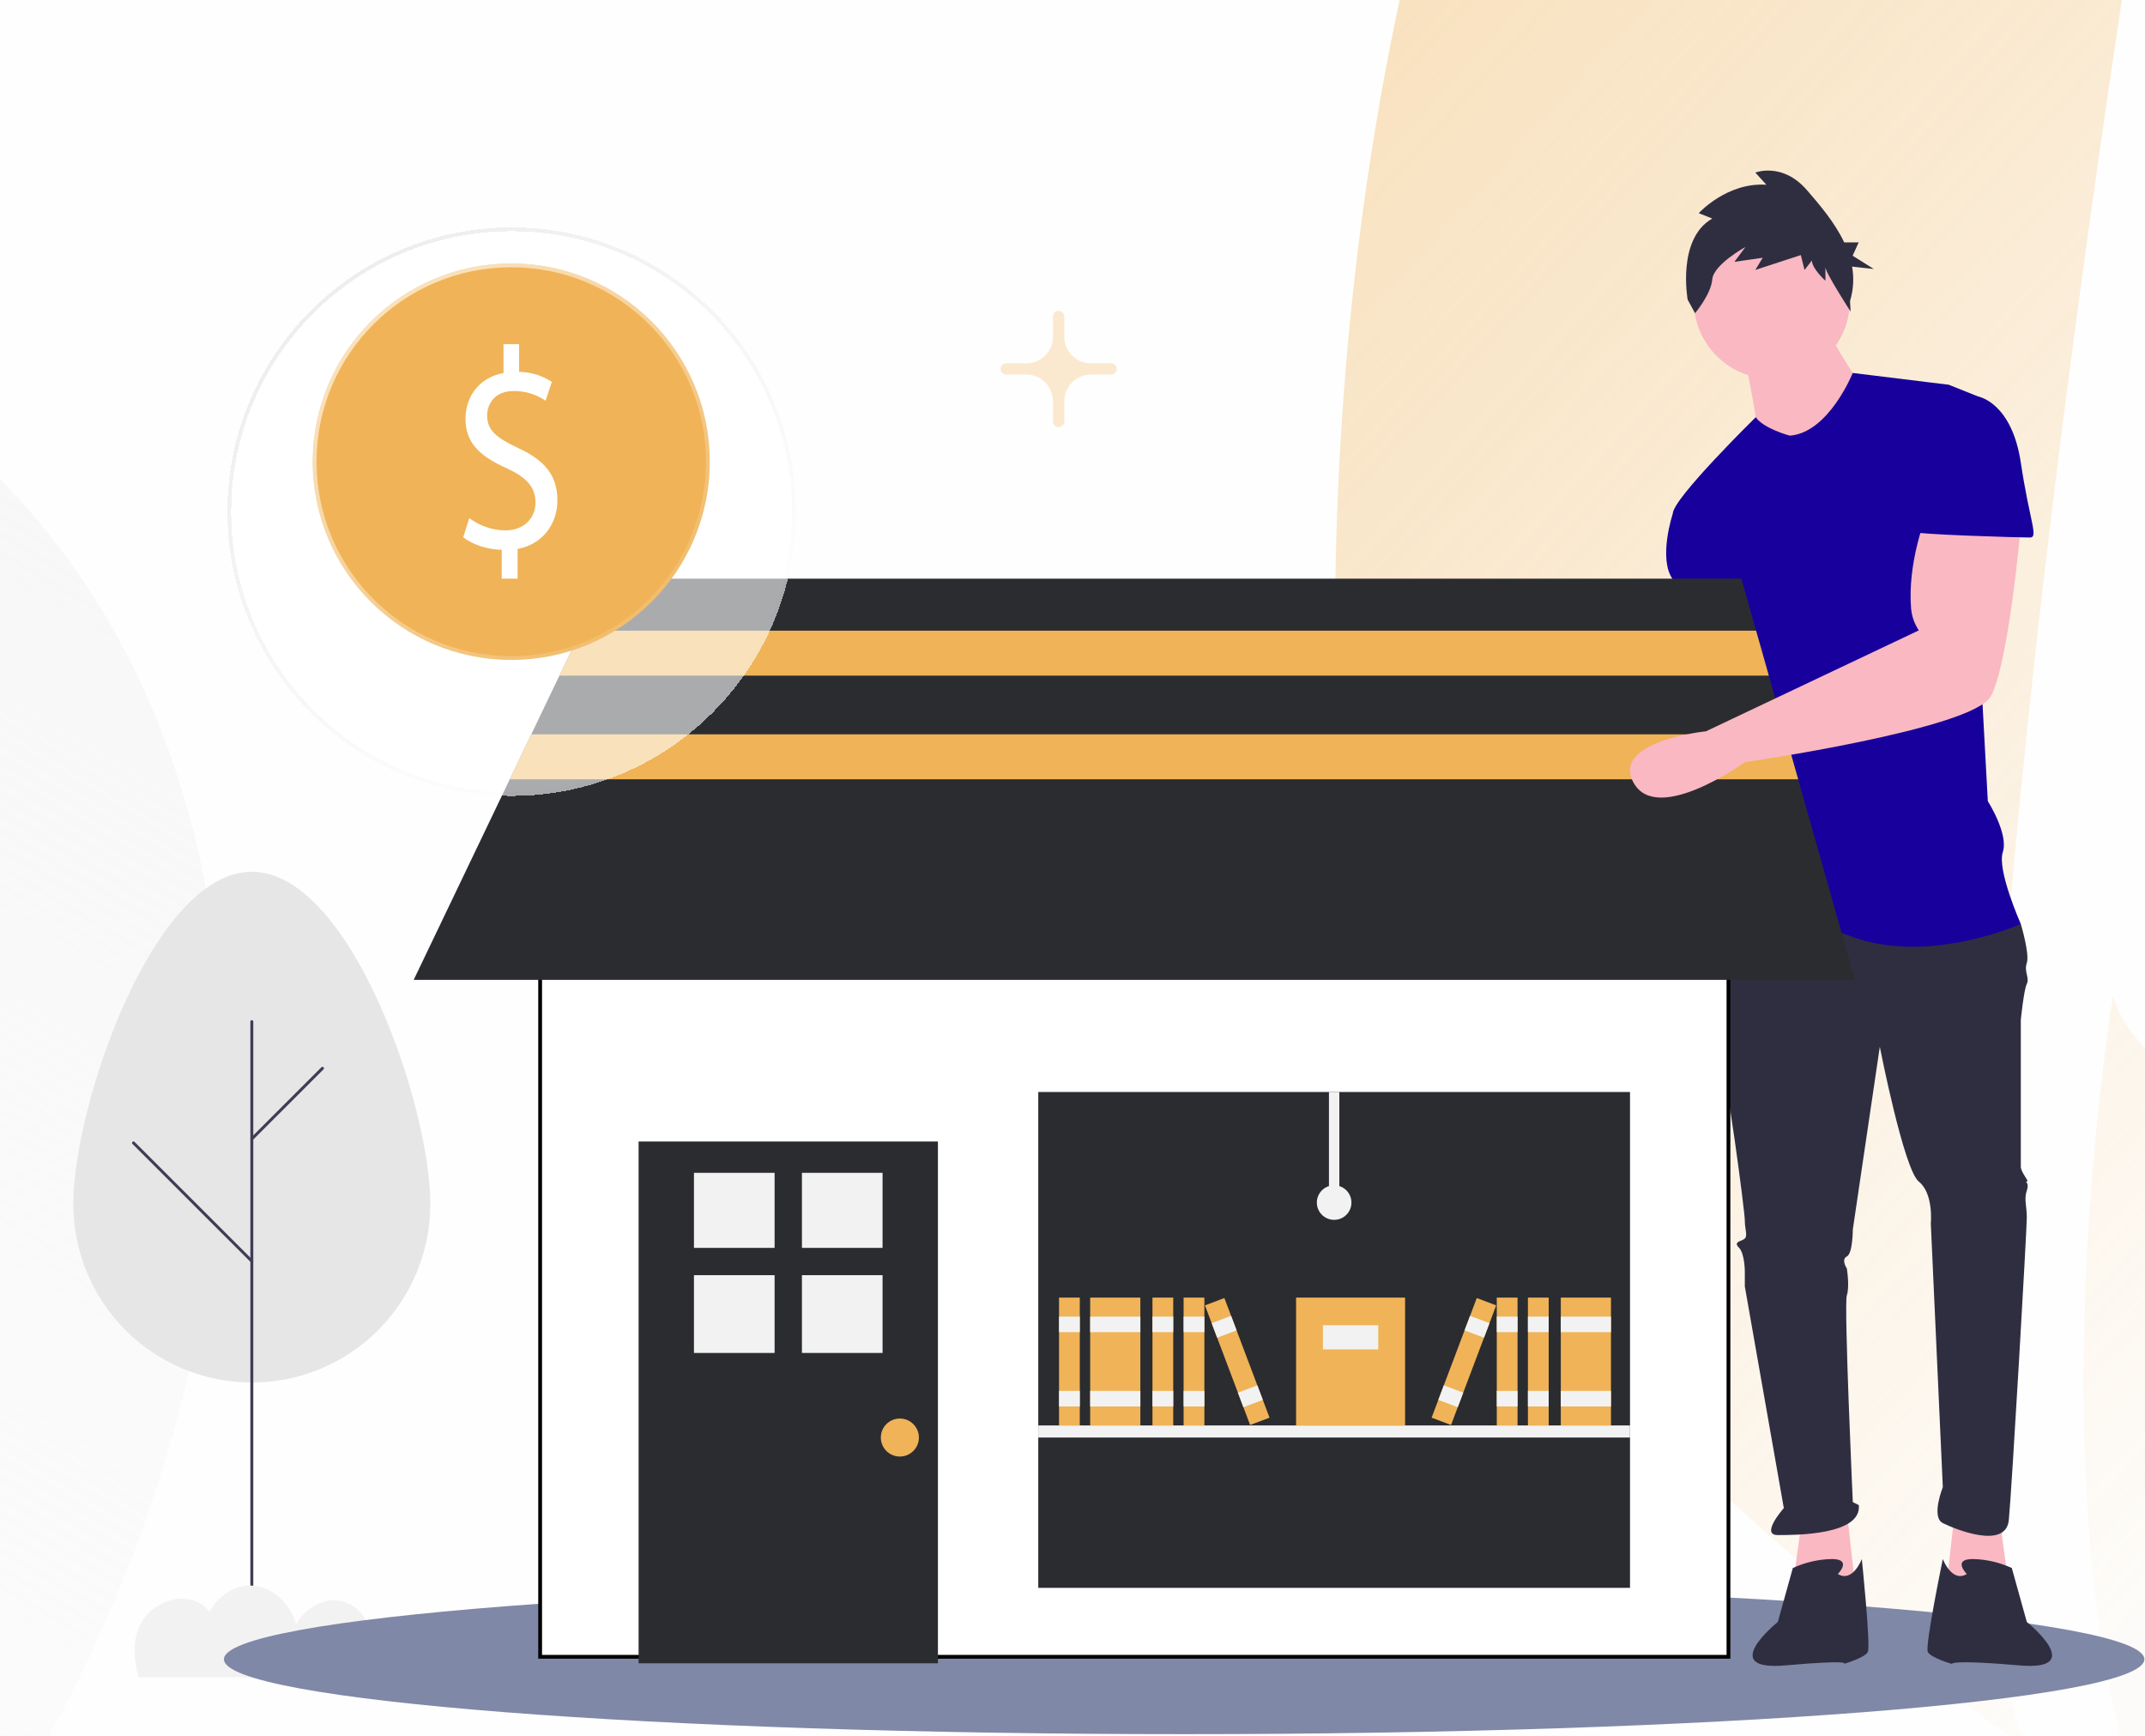 <svg width="566" height="458" viewBox="0 0 566 458" fill="none" xmlns="http://www.w3.org/2000/svg">
<rect width="566" height="458" fill="#E5E5E5"/>
<g clip-path="url(#clip0_0_1)">
<rect width="1440" height="4591" transform="translate(-718 -155)" fill="#FEFEFE"/>
<path d="M-172.736 605.855C-176.522 606.544 -180.441 605.668 -183.753 603.709L-1252.65 -28.633C-1275.69 -42.26 -1286.31 -70.146 -1276.95 -95.219C-1241.39 -190.481 -1193.29 -276.684 -1120.54 -334.953C-1001.4 -430.395 -818.59 -425.822 -740.563 -308.407C-739.624 -306.962 -738.705 -305.502 -737.806 -304.03C-715.058 -266.755 -663.101 -240.193 -621.593 -253.757C-549.996 -277.154 -474.872 -275.76 -412.814 -238.98C-341.226 -196.553 -302.574 -116.267 -294.857 -28.266C-290.302 23.679 -222.859 75.342 -170.937 70.533C-105.117 64.436 -41.205 82.048 3.644 130.217C132.633 268.755 20.703 570.59 -172.736 605.855Z" fill="url(#paint0_linear_0_1)" fill-opacity="0.6"/>
<g opacity="0.42">
<path fill-rule="evenodd" clip-rule="evenodd" d="M603.848 -254.852C566.088 -62.529 499.168 349.434 533.565 458.699C532.962 465.259 447.241 388.027 404.455 348.591C390.692 337.623 361.777 301.999 356.231 247.248C349.299 178.809 343.803 22.856 409.773 -126.191C430.186 -174.524 482.052 -198.756 532.654 -222.398C554.38 -232.549 575.874 -242.591 594.544 -254.385C598.079 -258.293 602.219 -256.324 603.848 -254.852ZM557.544 262.793C564.662 288.474 630.882 334.895 838.817 315.131L812.396 508.828C777.723 522.616 689.513 546.008 614.056 529.276C538.6 512.543 544.941 344.649 557.544 262.793Z" fill="url(#paint1_linear_0_1)"/>
</g>
<path d="M113.553 317.688C113.553 291.691 92.463 230 66.448 230C40.433 230 19.344 291.691 19.344 317.688C19.353 330.175 24.32 342.147 33.153 350.973C41.986 359.8 53.962 364.757 66.448 364.757C78.935 364.757 90.911 359.8 99.744 350.973C108.576 342.147 113.543 330.175 113.553 317.688V317.688Z" fill="#E6E6E6"/>
<path d="M66.448 432.211C66.499 432.211 66.549 432.201 66.596 432.181C66.643 432.162 66.686 432.134 66.722 432.098C66.758 432.062 66.787 432.019 66.806 431.972C66.826 431.925 66.836 431.875 66.836 431.824V269.533C66.835 269.43 66.794 269.332 66.722 269.26C66.649 269.187 66.551 269.147 66.448 269.147C66.346 269.147 66.248 269.187 66.175 269.26C66.102 269.332 66.061 269.43 66.061 269.533V431.824C66.061 431.875 66.071 431.925 66.09 431.972C66.11 432.019 66.138 432.062 66.174 432.098C66.21 432.134 66.253 432.162 66.3 432.181C66.347 432.201 66.397 432.211 66.448 432.211V432.211Z" fill="#3F3D56"/>
<path d="M66.448 300.864C66.499 300.864 66.549 300.854 66.597 300.835C66.644 300.815 66.686 300.787 66.722 300.751L85.366 282.12C85.439 282.047 85.479 281.948 85.479 281.846C85.479 281.743 85.439 281.645 85.366 281.572C85.293 281.499 85.195 281.459 85.092 281.459C84.989 281.459 84.891 281.5 84.818 281.572L66.174 300.203C66.12 300.258 66.083 300.327 66.069 300.402C66.053 300.477 66.061 300.555 66.091 300.625C66.12 300.696 66.169 300.756 66.233 300.799C66.297 300.842 66.372 300.864 66.448 300.864L66.448 300.864Z" fill="#3F3D56"/>
<path d="M66.448 333.118C66.525 333.119 66.6 333.096 66.663 333.053C66.727 333.011 66.777 332.95 66.806 332.88C66.835 332.809 66.843 332.731 66.828 332.656C66.813 332.581 66.776 332.512 66.722 332.458L35.5 301.256C35.427 301.183 35.329 301.143 35.226 301.143C35.123 301.143 35.025 301.183 34.952 301.256C34.879 301.328 34.839 301.427 34.839 301.53C34.839 301.632 34.879 301.731 34.952 301.803L66.174 333.005C66.21 333.041 66.253 333.07 66.3 333.089C66.347 333.109 66.397 333.119 66.448 333.118V333.118Z" fill="#3F3D56"/>
<path d="M94.47 442.351C94.403 442.402 94.332 442.449 94.264 442.5H36.516C35.384 437.918 34.985 433.332 36.675 429.349C39.083 423.674 46.21 420.131 51.876 422.568C53.219 423.161 54.388 424.086 55.275 425.255C57.489 421.294 61.461 418.308 66.046 418.311C71.79 418.315 76.566 423.009 78.124 428.431C80.634 424.198 85.591 421.239 90.436 422.512C98.54 424.641 101.1 437.23 94.47 442.351Z" fill="#F2F2F2"/>
<path d="M312.463 457.523C452.397 457.523 565.836 448.675 565.836 437.76C565.836 426.845 452.397 417.996 312.463 417.996C172.529 417.996 59.091 426.845 59.091 437.76C59.091 448.675 172.529 457.523 312.463 457.523Z" fill="#7F88A6"/>
<path d="M527.689 401.045L530.064 418.432L513.44 420.013L515.815 398.674L527.689 401.045Z" fill="#F9B8C2"/>
<path d="M449.322 162.364C449.322 162.364 450.905 183.703 450.905 184.494C450.905 185.284 439.823 239.817 439.823 239.817C439.823 239.817 423.991 269.85 439.823 269.059C455.655 268.269 450.905 240.607 450.905 240.607L467.528 194.768L460.404 162.364L449.322 162.364Z" fill="#F9B8C2"/>
<path d="M475.445 401.045L473.07 418.432L489.693 420.013L487.318 398.674L475.445 401.045Z" fill="#F9B8C2"/>
<path d="M457.238 238.236L453.28 243.769C453.28 243.769 450.905 267.479 453.28 275.382C455.655 283.285 460.404 319.641 460.404 322.012C460.404 324.383 461.196 325.963 460.404 326.754C459.613 327.544 457.238 327.544 458.821 329.125C460.404 330.705 460.404 335.447 460.404 335.447V339.399L470.695 397.883C470.695 397.883 464.362 404.996 469.112 404.996C473.861 404.996 491.276 404.996 490.485 397.093L488.901 396.303C488.901 396.303 486.527 344.141 487.318 341.77C488.11 339.399 487.318 334.657 487.318 334.657C487.318 334.657 485.735 332.286 487.318 331.496C488.901 330.705 488.901 324.383 488.901 324.383L496.026 276.172C496.026 276.172 502.358 308.576 506.316 311.737C510.274 314.899 509.483 322.802 509.483 322.802L512.649 392.351C512.649 392.351 509.483 400.254 512.649 401.835C515.815 403.416 529.272 408.948 530.064 401.045C530.856 393.141 534.814 324.383 534.814 321.221C534.814 318.06 534.022 316.479 534.814 314.108C535.605 311.737 534.022 311.737 534.814 311.737C535.605 311.737 533.23 309.366 533.23 307.786V269.059C533.23 269.059 534.022 261.156 534.814 259.575C535.605 257.995 534.022 256.414 534.814 254.043C535.605 251.672 533.23 243.769 533.23 243.769L497.609 234.285L457.238 238.236Z" fill="#2F2E41"/>
<path d="M484.944 415.271C484.944 415.271 488.902 411.319 483.361 411.319C479.803 411.392 476.299 412.199 473.07 413.69L469.112 427.916C469.112 427.916 452.884 440.957 471.091 439.376C489.297 437.795 486.527 438.981 486.527 438.981C486.527 438.981 492.068 437.4 492.86 435.819C493.651 434.239 491.276 411.319 491.276 411.319C491.276 411.319 488.902 417.642 484.944 415.271Z" fill="#2F2E41"/>
<path d="M518.982 415.271C518.982 415.271 515.024 411.319 520.565 411.319C524.122 411.392 527.626 412.199 530.855 413.69L534.813 427.916C534.813 427.916 551.041 440.957 532.834 439.376C514.628 437.795 515.024 438.981 515.024 438.981C515.024 438.981 509.483 437.4 508.691 435.819C507.899 434.239 512.649 411.319 512.649 411.319C512.649 411.319 515.024 417.642 518.982 415.271Z" fill="#2F2E41"/>
<path d="M467.528 99.928C478.895 99.928 488.11 90.728 488.11 79.379C488.11 68.031 478.895 58.831 467.528 58.831C456.162 58.831 446.947 68.031 446.947 79.379C446.947 90.728 456.162 99.928 467.528 99.928Z" fill="#F9B8C2"/>
<path d="M460.404 94.396C460.404 94.396 463.571 110.202 463.571 112.573C463.571 114.944 477.028 122.057 477.028 122.057L492.068 103.089C492.068 103.089 482.569 89.654 482.569 86.492L460.404 94.396Z" fill="#F9B8C2"/>
<path d="M472.278 114.944C472.278 114.944 465.379 113.111 463.287 110.076C463.287 110.076 441.406 131.541 441.406 135.493L458.821 166.316C458.821 166.316 458.821 177.381 460.404 178.171C461.988 178.961 460.404 178.171 460.404 181.332C460.404 184.494 455.655 205.042 457.238 208.204C458.821 211.365 460.404 208.994 458.821 213.736C457.238 218.478 453.28 243.769 453.28 243.769C453.28 243.769 467.529 239.027 488.11 246.93C508.691 254.833 533.23 243.769 533.23 243.769C533.23 243.769 526.898 229.543 528.481 224.801C530.064 220.059 524.523 211.365 524.523 211.365L520.565 138.654C520.565 138.654 526.106 106.251 522.148 104.67L514.232 101.509L488.883 98.398C488.883 98.398 482.569 114.154 472.278 114.944Z" fill="#17009C"/>
<path d="M449.322 129.961L441.406 135.493C441.406 135.493 437.448 147.348 441.406 152.88C445.364 158.413 446.947 166.316 446.947 166.316L462.779 164.735L449.322 129.961Z" fill="#17009C"/>
<path d="M451.815 57.663L448.245 56.236C448.245 56.236 455.709 48.031 466.095 48.744L463.174 45.534C463.174 45.534 470.314 42.68 476.805 50.171C480.217 54.11 484.165 58.739 486.626 63.953H490.45L488.854 67.461L494.439 70.969L488.707 70.339C489.25 73.368 489.064 76.482 488.164 79.424L488.318 82.197C488.318 82.197 481.673 71.933 481.673 70.506V74.073C481.673 74.073 478.103 70.863 478.103 68.722L476.156 71.219L475.182 67.295L463.174 71.219L465.121 68.009L457.657 69.079L460.578 65.155C460.578 65.155 452.139 69.792 451.815 73.717C451.49 77.641 447.271 82.635 447.271 82.635L445.324 79.068C445.324 79.068 442.403 63.014 451.815 57.663Z" fill="#2F2E41"/>
<path d="M142.527 217.491H456.088V437.11H142.527V217.491Z" fill="white" stroke="black"/>
<path d="M247.49 301.167H168.507V438.826H247.49V301.167Z" fill="#2B2C30"/>
<path d="M204.392 309.426H183.116V329.228H204.392V309.426Z" fill="#F2F2F2"/>
<path d="M232.88 309.426H211.604V329.228H232.88V309.426Z" fill="#F2F2F2"/>
<path d="M204.392 336.428H183.116V356.95H204.392V336.428Z" fill="#F2F2F2"/>
<path d="M232.88 336.428H211.604V356.95H232.88V336.428Z" fill="#F2F2F2"/>
<path d="M237.445 384.279C240.219 384.279 242.467 382.034 242.467 379.264C242.467 376.495 240.219 374.25 237.445 374.25C234.672 374.25 232.423 376.495 232.423 379.264C232.423 382.034 234.672 384.279 237.445 384.279Z" fill="#F0B357"/>
<path d="M430.109 288.1H273.969V418.921H430.109V288.1Z" fill="#2B2C30"/>
<path d="M489.46 258.526H109.156L134.512 205.595L140.187 193.744L147.611 178.246L153.286 166.394L159.864 152.665H459.497L463.382 166.394L466.738 178.246L471.125 193.744L474.481 205.595L489.46 258.526Z" fill="#2B2C30"/>
<path d="M284.926 342.343H279.448V376.074H284.926V342.343Z" fill="#F0B357"/>
<path d="M284.926 347.357H279.448V351.459H284.926V347.357Z" fill="#F2F2F2"/>
<path d="M284.926 366.957H279.448V371.06H284.926V366.957Z" fill="#F2F2F2"/>
<path d="M300.905 342.343H287.666V376.074H300.905V342.343Z" fill="#F0B357"/>
<path d="M300.905 347.357H287.666V351.459H300.905V347.357Z" fill="#F2F2F2"/>
<path d="M300.905 366.957H287.666V371.06H300.905V366.957Z" fill="#F2F2F2"/>
<path d="M309.58 342.343H304.102V376.074H309.58V342.343Z" fill="#F0B357"/>
<path d="M309.58 347.357H304.102V351.459H309.58V347.357Z" fill="#F2F2F2"/>
<path d="M309.58 366.957H304.102V371.06H309.58V366.957Z" fill="#F2F2F2"/>
<path d="M317.798 342.343H312.319V376.074H317.798V342.343Z" fill="#F0B357"/>
<path d="M317.798 347.357H312.319V351.459H317.798V347.357Z" fill="#F2F2F2"/>
<path d="M317.798 366.957H312.319V371.06H317.798V366.957Z" fill="#F2F2F2"/>
<path d="M323.077 342.462L317.951 344.391L329.867 375.954L334.994 374.025L323.077 342.462Z" fill="#F0B357"/>
<path d="M324.849 347.154L319.722 349.083L321.172 352.922L326.298 350.993L324.849 347.154Z" fill="#F2F2F2"/>
<path d="M331.773 365.495L326.647 367.424L328.096 371.263L333.223 369.333L331.773 365.495Z" fill="#F2F2F2"/>
<path d="M425.087 342.343H411.847V376.074H425.087V342.343Z" fill="#F0B357"/>
<path d="M425.087 347.357H411.847V351.459H425.087V347.357Z" fill="#F2F2F2"/>
<path d="M425.087 366.957H411.847V371.06H425.087V366.957Z" fill="#F2F2F2"/>
<path d="M408.651 342.343H403.173V376.074H408.651V342.343Z" fill="#F0B357"/>
<path d="M408.651 347.357H403.173V351.459H408.651V347.357Z" fill="#F2F2F2"/>
<path d="M408.651 366.957H403.173V371.06H408.651V366.957Z" fill="#F2F2F2"/>
<path d="M400.433 342.343H394.955V376.074H400.433V342.343Z" fill="#F0B357"/>
<path d="M400.433 347.357H394.955V351.459H400.433V347.357Z" fill="#F2F2F2"/>
<path d="M400.433 366.957H394.955V371.06H400.433V366.957Z" fill="#F2F2F2"/>
<path d="M389.675 342.462L377.759 374.025L382.885 375.954L394.802 344.391L389.675 342.462Z" fill="#F0B357"/>
<path d="M387.904 347.154L386.455 350.993L391.581 352.922L393.03 349.083L387.904 347.154Z" fill="#F2F2F2"/>
<path d="M380.979 365.495L379.53 369.333L384.656 371.263L386.106 367.424L380.979 365.495Z" fill="#F2F2F2"/>
<path d="M430.109 376.074H273.969V379.264H430.109V376.074Z" fill="#F2F2F2"/>
<path d="M370.757 342.343H341.995V376.074H370.757V342.343Z" fill="#F0B357"/>
<path d="M363.681 349.636H349.072V356.017H363.681V349.636Z" fill="#F2F2F2"/>
<path d="M353.409 288.1H350.669V317.272H353.409V288.1Z" fill="#F2F2F2"/>
<path d="M352.039 321.831C354.561 321.831 356.605 319.79 356.605 317.272C356.605 314.755 354.561 312.714 352.039 312.714C349.518 312.714 347.474 314.755 347.474 317.272C347.474 319.79 349.518 321.831 352.039 321.831Z" fill="#F2F2F2"/>
<path d="M466.737 178.246H147.611L153.286 166.394H463.382L466.737 178.246Z" fill="#F0B357"/>
<path d="M474.48 205.595H134.512L140.187 193.744H471.125L474.48 205.595Z" fill="#F0B357"/>
<path d="M507.9 137.074C507.9 137.074 503.316 148.842 504.273 160.486C504.448 162.571 505.151 164.577 506.317 166.316V166.316L450.158 192.935C450.158 192.935 424.783 195.558 431.116 206.623C437.448 217.688 460.404 201.091 460.404 201.091C460.404 201.091 520.565 192.397 525.315 183.703C530.064 175.01 533.23 138.654 533.23 138.654L507.9 137.074Z" fill="#F9B8C2"/>
<path d="M510.274 104.67H522.148C522.148 104.67 530.855 106.251 533.23 122.057C535.605 137.864 537.98 141.816 535.605 141.816C533.23 141.816 504.733 141.025 504.733 140.235C504.733 139.445 510.274 104.67 510.274 104.67Z" fill="#17009C"/>
<g filter="url(#filter0_bd_0_1)">
<path d="M135 197C176.421 197 210 163.421 210 122C210 80.579 176.421 47 135 47C93.579 47 60 80.579 60 122C60 163.421 93.579 197 135 197Z" fill="white" fill-opacity="0.6" shape-rendering="crispEdges"/>
<path d="M209.5 122C209.5 163.145 176.145 196.5 135 196.5C93.855 196.5 60.5 163.145 60.5 122C60.5 80.855 93.855 47.5 135 47.5C176.145 47.5 209.5 80.855 209.5 122Z" stroke="url(#paint2_linear_0_1)" stroke-opacity="0.07" shape-rendering="crispEdges"/>
</g>
<path d="M134.907 174.107C163.835 174.107 187.287 150.693 187.287 121.81C187.287 92.928 163.835 69.513 134.907 69.513C105.978 69.513 82.527 92.928 82.527 121.81C82.527 150.693 105.978 174.107 134.907 174.107Z" fill="#F0B357"/>
<path d="M186.787 121.81C186.787 150.416 163.56 173.607 134.907 173.607C106.254 173.607 83.027 150.416 83.027 121.81C83.027 93.204 106.254 70.013 134.907 70.013C163.56 70.013 186.787 93.204 186.787 121.81Z" stroke="url(#paint3_linear_0_1)" stroke-opacity="0.6"/>
<path d="M132.397 152.67V145.059C128.543 144.984 124.556 143.626 122.231 141.743L123.826 136.693C126.589 138.761 129.94 139.896 133.394 139.934C138.111 139.934 141.301 136.844 141.301 132.548C141.301 128.403 138.709 125.841 133.792 123.58C127.015 120.566 122.829 117.099 122.829 110.542C122.829 104.287 126.749 99.539 132.862 98.409V90.797H136.982V98.107C140.054 98.149 143.05 99.064 145.62 100.745L143.958 105.719C141.494 104.035 138.573 103.141 135.586 103.156C130.47 103.156 128.543 106.623 128.543 109.638C128.543 113.557 131.002 115.516 136.782 118.229C143.626 121.395 147.082 125.313 147.082 132.021C147.082 137.974 143.427 143.551 136.583 144.832V152.67H132.397Z" fill="white"/>
<path d="M293.176 95.838H287.838C283.972 95.838 280.838 92.704 280.838 88.838V83.5C280.838 83.102 280.68 82.721 280.399 82.439C280.117 82.158 279.736 82 279.338 82C278.94 82 278.559 82.158 278.277 82.439C277.996 82.721 277.838 83.102 277.838 83.5V88.838C277.838 92.704 274.704 95.838 270.838 95.838H265.5C265.102 95.838 264.721 95.996 264.439 96.277C264.158 96.558 264 96.94 264 97.338C264 97.736 264.158 98.117 264.439 98.399C264.721 98.68 265.102 98.838 265.5 98.838H270.838C274.704 98.838 277.838 101.972 277.838 105.838V111.176C277.838 111.574 277.996 111.955 278.277 112.236C278.559 112.518 278.94 112.676 279.338 112.676C279.736 112.676 280.117 112.518 280.399 112.236C280.68 111.955 280.838 111.574 280.838 111.176V105.838C280.838 101.972 283.972 98.838 287.838 98.838H293.176C293.574 98.838 293.955 98.68 294.236 98.399C294.518 98.117 294.676 97.736 294.676 97.338C294.676 96.94 294.518 96.558 294.236 96.277C293.955 95.996 293.574 95.838 293.176 95.838Z" fill="#FBE9CF"/>
<g filter="url(#filter1_bd_0_1)">
<rect x="-718" y="-155" width="1440" height="88" fill="white" fill-opacity="0.8" shape-rendering="crispEdges"/>
</g>
</g>
<defs>
<filter id="filter0_bd_0_1" x="0" y="0" width="270" height="270" filterUnits="userSpaceOnUse" color-interpolation-filters="sRGB">
<feFlood flood-opacity="0" result="BackgroundImageFix"/>
<feGaussianBlur in="BackgroundImage" stdDeviation="22.5"/>
<feComposite in2="SourceAlpha" operator="in" result="effect1_backgroundBlur_0_1"/>
<feColorMatrix in="SourceAlpha" type="matrix" values="0 0 0 0 0 0 0 0 0 0 0 0 0 0 0 0 0 0 127 0" result="hardAlpha"/>
<feOffset dy="13"/>
<feGaussianBlur stdDeviation="30"/>
<feComposite in2="hardAlpha" operator="out"/>
<feColorMatrix type="matrix" values="0 0 0 0 0 0 0 0 0 0 0 0 0 0 0 0 0 0 0.12 0"/>
<feBlend mode="normal" in2="effect1_backgroundBlur_0_1" result="effect2_dropShadow_0_1"/>
<feBlend mode="normal" in="SourceGraphic" in2="effect2_dropShadow_0_1" result="shape"/>
</filter>
<filter id="filter1_bd_0_1" x="-842" y="-279" width="1688" height="336" filterUnits="userSpaceOnUse" color-interpolation-filters="sRGB">
<feFlood flood-opacity="0" result="BackgroundImageFix"/>
<feGaussianBlur in="BackgroundImage" stdDeviation="62"/>
<feComposite in2="SourceAlpha" operator="in" result="effect1_backgroundBlur_0_1"/>
<feColorMatrix in="SourceAlpha" type="matrix" values="0 0 0 0 0 0 0 0 0 0 0 0 0 0 0 0 0 0 127 0" result="hardAlpha"/>
<feOffset dy="4"/>
<feGaussianBlur stdDeviation="40"/>
<feComposite in2="hardAlpha" operator="out"/>
<feColorMatrix type="matrix" values="0 0 0 0 0 0 0 0 0 0 0 0 0 0 0 0 0 0 0.03 0"/>
<feBlend mode="normal" in2="effect1_backgroundBlur_0_1" result="effect2_dropShadow_0_1"/>
<feBlend mode="normal" in="SourceGraphic" in2="effect2_dropShadow_0_1" result="shape"/>
</filter>
<linearGradient id="paint0_linear_0_1" x1="-396.483" y1="-229.319" x2="-706.383" y2="294.53" gradientUnits="userSpaceOnUse">
<stop stop-color="#F2F2F2"/>
<stop offset="1" stop-color="#F2F2F2" stop-opacity="0"/>
</linearGradient>
<linearGradient id="paint1_linear_0_1" x1="361.489" y1="-82.019" x2="725.216" y2="246.942" gradientUnits="userSpaceOnUse">
<stop stop-color="#F0B357"/>
<stop offset="1" stop-color="#F0B357" stop-opacity="0.07"/>
</linearGradient>
<linearGradient id="paint2_linear_0_1" x1="67.738" y1="68.429" x2="162.381" y2="197" gradientUnits="userSpaceOnUse">
<stop/>
<stop offset="1" stop-opacity="0"/>
</linearGradient>
<linearGradient id="paint3_linear_0_1" x1="116.5" y1="78" x2="198.5" y2="169" gradientUnits="userSpaceOnUse">
<stop stop-color="white"/>
<stop offset="1" stop-color="white" stop-opacity="0"/>
</linearGradient>
<clipPath id="clip0_0_1">
<rect width="1440" height="4591" fill="white" transform="translate(-718 -155)"/>
</clipPath>
</defs>
</svg>
